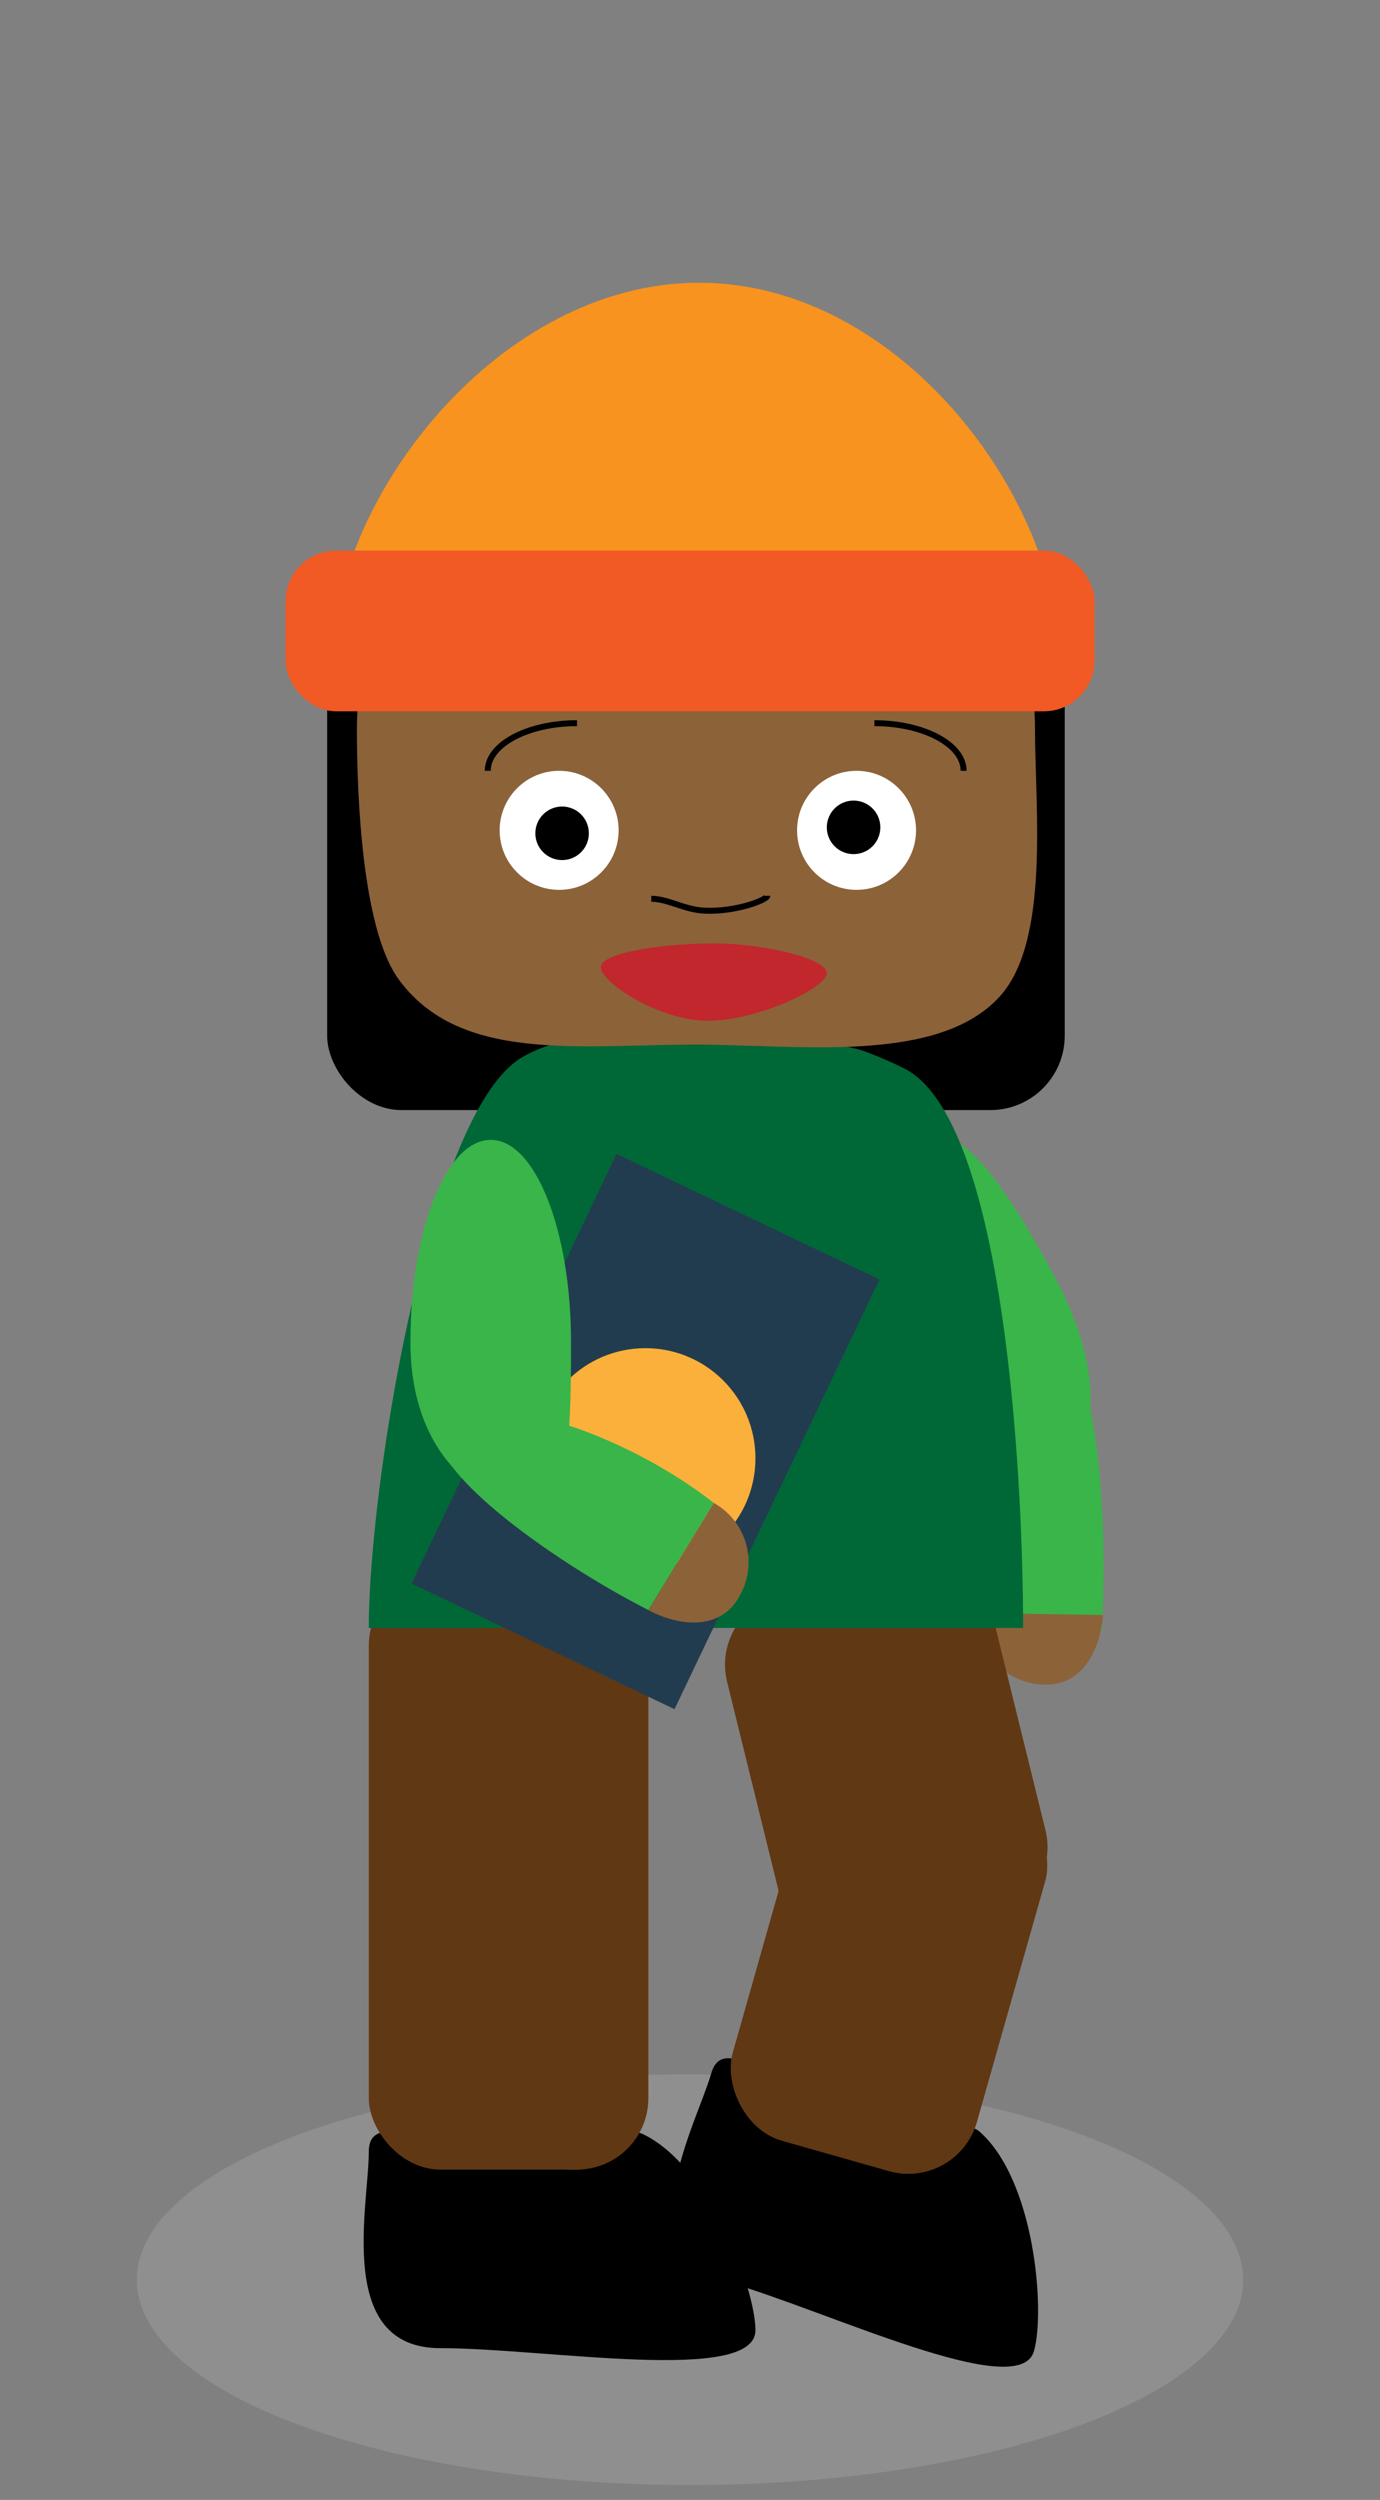 <svg id="Layer_1" data-name="Layer 1" xmlns="http://www.w3.org/2000/svg" width="232" height="420" viewBox="0 0 232 420"><rect x="0" y="0" width="232" height="420" fill="#808080" stroke="none"/><defs><style>.cls-1{fill:#999;opacity:0.58;}.cls-2{fill:#39b54a;}.cls-3{fill:#8c6239;}.cls-4{fill:#603813;}.cls-10,.cls-5{stroke:#000;stroke-miterlimit:10;}.cls-6{fill:#006837;}.cls-7{fill:#223c4f;}.cls-8{fill:#fbb03b;}.cls-9{fill:#fff;}.cls-10{fill:none;}.cls-11{fill:#c1272d;}.cls-12{fill:#f7931e;}.cls-13{fill:#f15a24;}</style></defs><title>snakker1</title><ellipse class="cls-1" cx="116" cy="383" rx="93" ry="34.5"/><path class="cls-2" d="M158.23,227.14c8.86,16.21,13.22,23,19.85,19.42s7.79-16.44-1.07-32.65-16.19-26.3-22.82-22.68S149.37,210.93,158.23,227.14Z"/><path class="cls-2" d="M185.2,274.25c1.23-18.74-.76-48.26-8.2-48.75s-15.7,26.35-12.89,49"/><path class="cls-3" d="M164.34,271a11.41,11.41,0,0,0,10.82,12c6.61.51,9.8-5.61,10.28-11.67"/><path d="M127,391.5c0,9.11-35.33,3-53,3s-12-23.89-12-33,17.33,3,35,3c4.16,0,7.52-7.64,11-6C119.29,363.81,127,384.53,127,391.5Z"/><path d="M173.83,395c-2.51,8.76-34.79-6.83-51.78-11.69s-5-26.27-2.47-35,15.84,7.65,32.83,12.51c4,1.14,9.33-5.27,12.22-2.74C174,366.26,175.74,388.31,173.83,395Z"/><rect class="cls-4" x="62" y="264.5" width="47" height="100" rx="12" ry="12"/><rect class="cls-4" x="128.12" y="297.42" width="42.67" height="66.05" rx="12" ry="12" transform="translate(95.87 -28.25) rotate(15.84)"/><rect class="cls-4" x="126" y="264.5" width="46" height="61" rx="12" ry="12" transform="translate(-66.29 44.25) rotate(-13.85)"/><rect class="cls-5" x="55.5" y="104" width="123" height="82" rx="12" ry="12"/><path class="cls-6" d="M62,273.5c0-23.82,10.19-87.26,26-96,9.49-5.24,16.57-2,29-2,9.94,0,19-1.68,28,1a67.59,67.59,0,0,1,7,3c17,8.52,20,69.4,20,94"/><rect class="cls-7" x="84" y="200.5" width="49" height="80" transform="translate(114.22 -23.28) rotate(25.52)"/><circle class="cls-8" cx="108.5" cy="245" r="18.5"/><path class="cls-2" d="M96,225.5c0,18.78-.54,27-8,27s-19-8.22-19-27,6-34,13.5-34S96,206.72,96,225.5Z"/><path class="cls-2" d="M109,270.5c-16.72-8.54-38.39-24.36-35-31s28-1,46,13"/><path class="cls-3" d="M120,252.5a11.4,11.4,0,0,1,4.36,15.58c-3.11,5.85-10,5.27-15.36,2.42"/><path class="cls-3" d="M174,122.5c0,13.18,2.56,35.73-6,45-10.45,11.32-33.69,8-51,8-19.68,0-39.76,3.1-50-11-6.15-8.46-7-31-7-42,0-29.27,25.52-53,57-53S174,93.23,174,122.5Z"/><circle class="cls-9" cx="94" cy="139.5" r="10"/><circle class="cls-9" cx="144" cy="139.5" r="10"/><circle cx="94.5" cy="140" r="4.5"/><circle cx="143.5" cy="139" r="4.5"/><path class="cls-10" d="M129,150.5c0,.67-5.2,2.72-10.5,2.5-3.45-.14-6.17-2-9-2"/><path class="cls-11" d="M101,162.5c0,2.49,9.72,9,18,9s20-5.51,20-8-10.72-5-19-5S101,160,101,162.5Z"/><path class="cls-10" d="M82,129.5c0-4.42,6.71-8,15-8"/><path class="cls-10" d="M162,129.5c0-4.42-6.71-8-15-8"/><path class="cls-12" d="M56,110.5c0-26.41,27.55-63,61.54-63S178,84.09,178,110.5"/><rect class="cls-13" x="48" y="92.5" width="136" height="27" rx="8.5" ry="8.5"/></svg>
